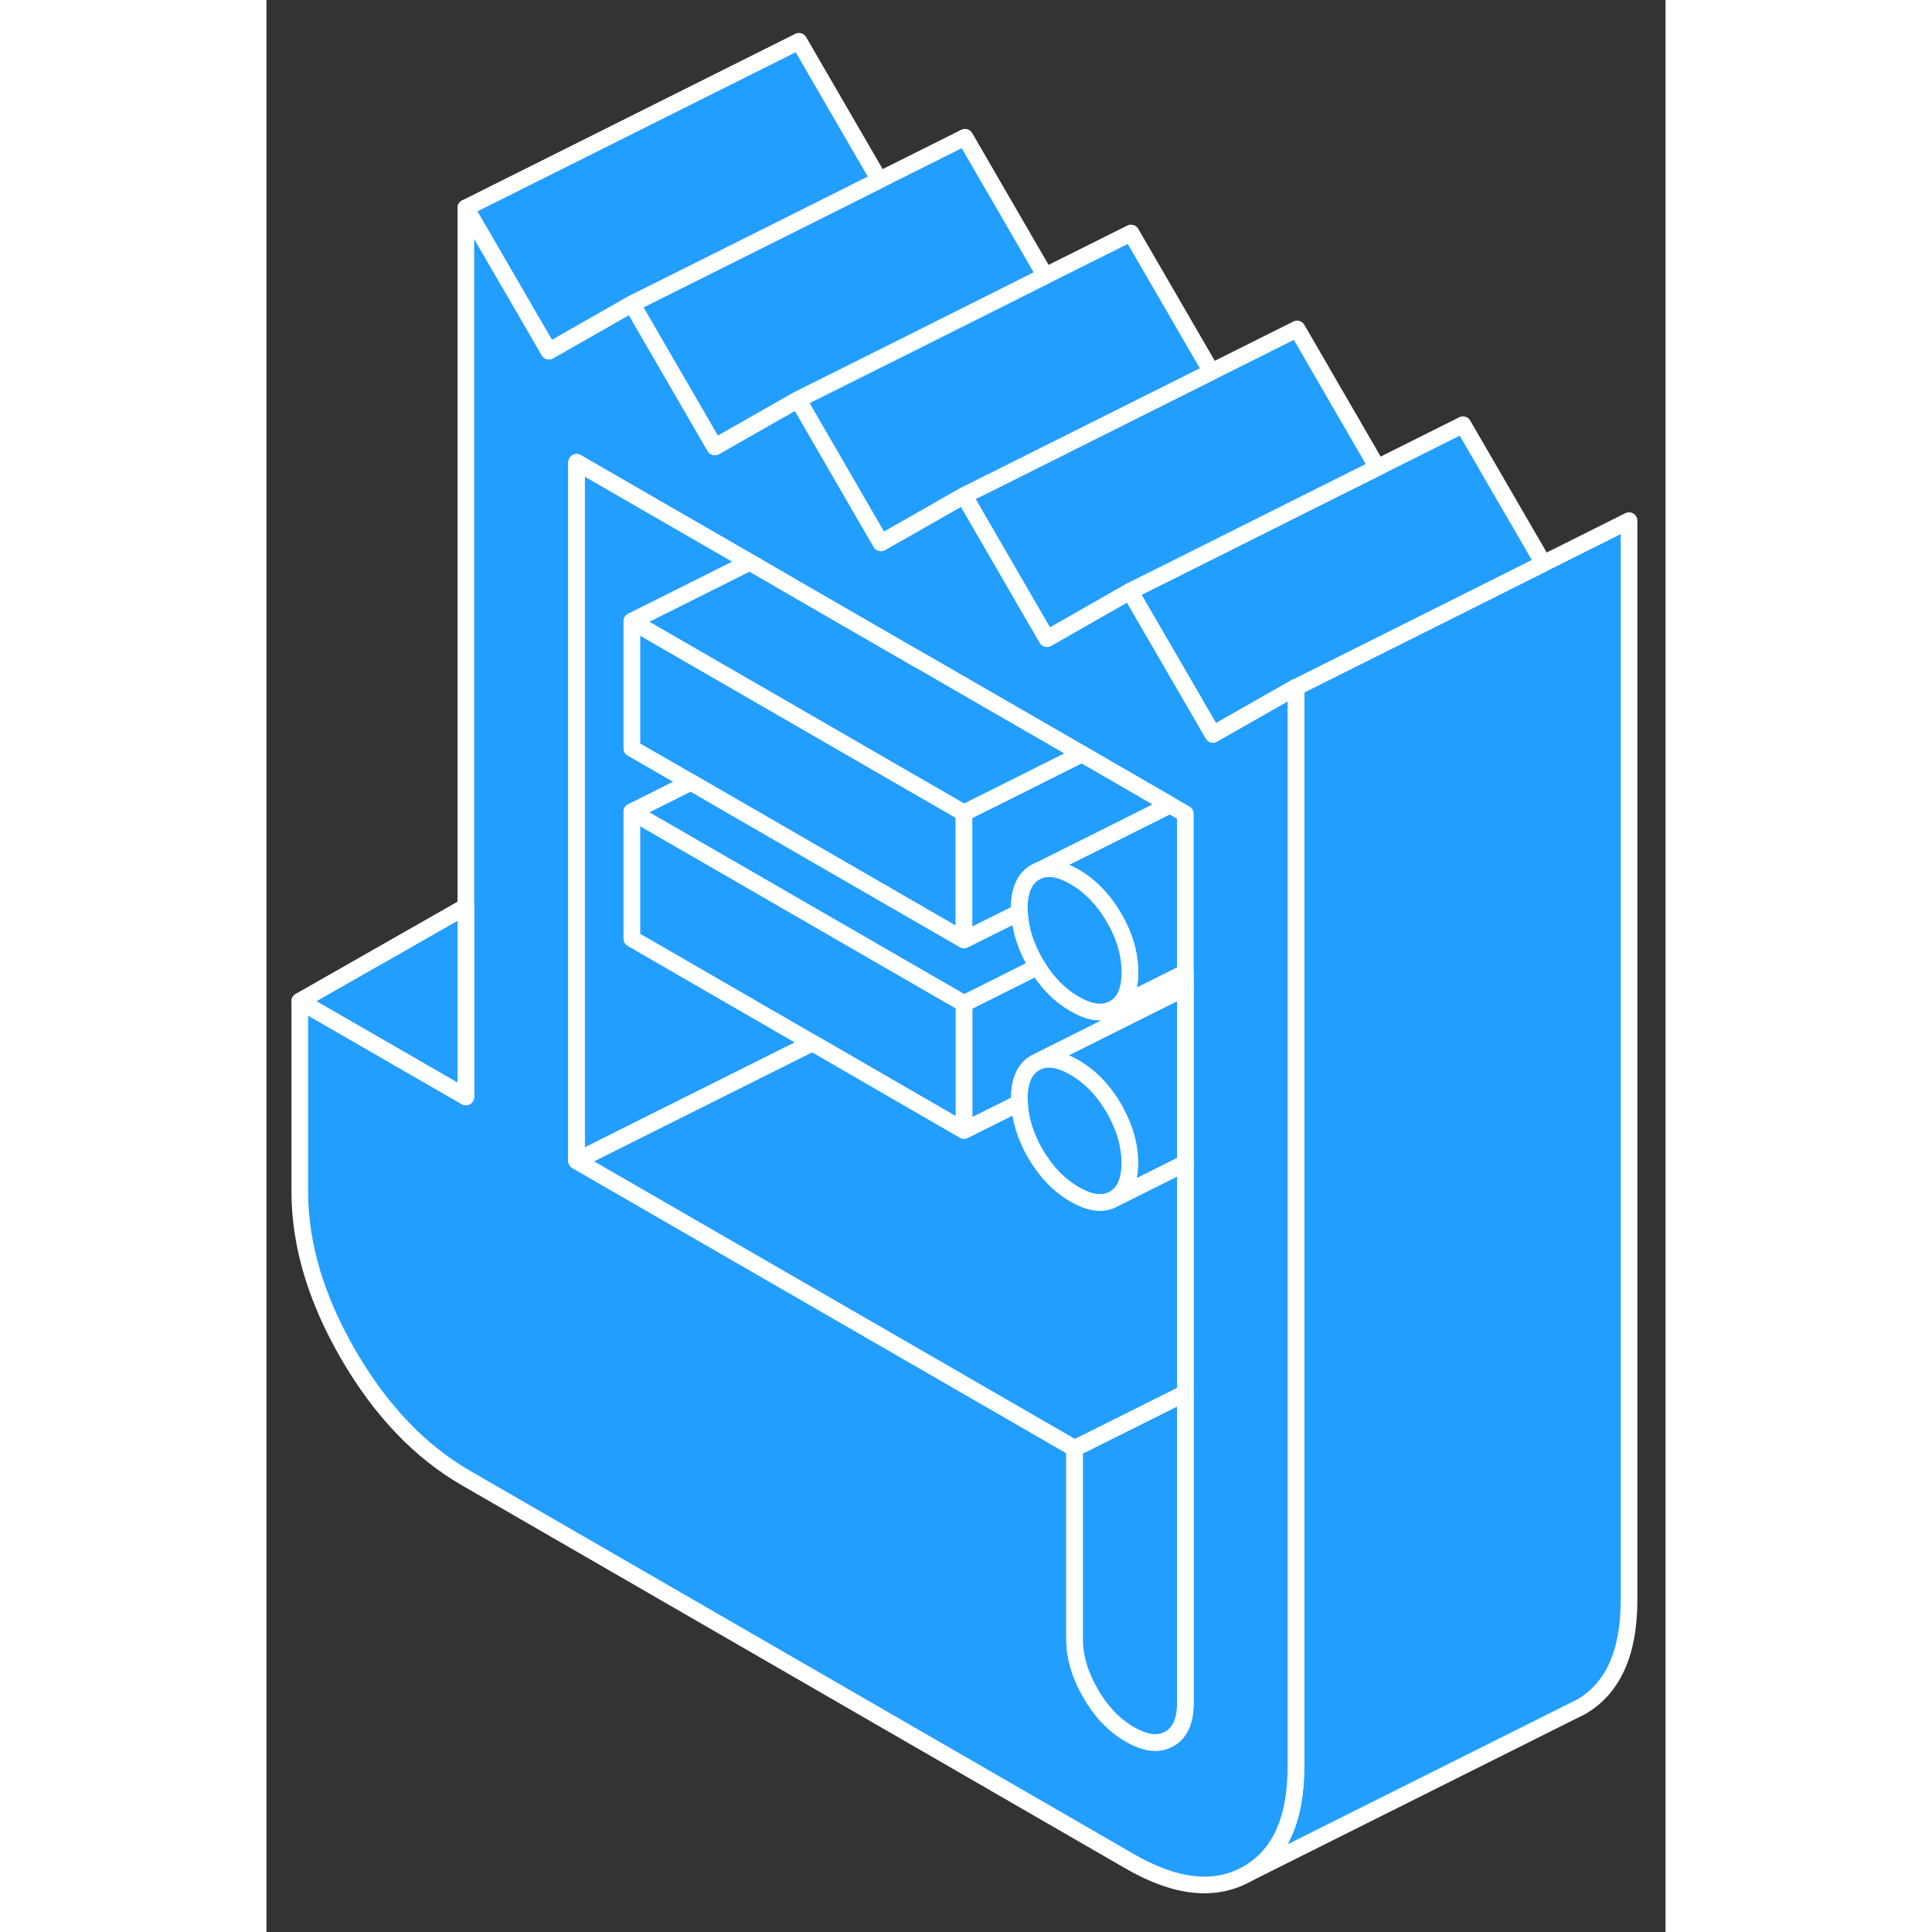 <svg width="48" height="48" viewBox="0 0 84 116" fill="#229EFF" xmlns="http://www.w3.org/2000/svg" stroke-width="1px" stroke-linecap="round" stroke-linejoin="round"><rect x="0" y="0" width="84" height="116" fill="#333333" stroke="none"/><path d="M55.17 48.86V58.4L50.89 60.54C51.53 60.18 51.84 59.46 51.84 58.38C51.84 57.46 51.62 56.54 51.16 55.61C51.08 55.45 50.99 55.28 50.89 55.11C50.34 54.17 49.69 53.44 48.93 52.91C48.79 52.82 48.66 52.73 48.52 52.65C47.669 52.16 46.95 52.03 46.35 52.28L49.48 50.72L54.249 48.33L55.17 48.86Z" stroke="white" stroke-linejoin="round"/><path d="M81.81 31.26V96.07C81.81 99.25 80.84 101.39 78.9 102.5L78.29 102.8L58.9 112.5C60.84 111.39 61.81 109.25 61.81 106.07V41.26L61.88 41.23L71.2 36.57L76.67 33.83L81.81 31.26Z" stroke="white" stroke-linejoin="round"/><path d="M76.67 33.83L71.2 36.57L61.88 41.23L61.81 41.26L57.33 43.81L56.83 44.1L56.33 43.24L55.59 41.96L51.84 35.5L54.15 34.35L61.22 30.81L71.84 25.5L76.67 33.83Z" stroke="white" stroke-linejoin="round"/><path d="M57.33 43.81L56.83 44.1L56.33 43.24L55.59 41.96L51.84 35.5L47.36 38.06L46.86 38.34L46.36 37.48L41.94 29.85L41.88 29.75L38.62 31.61L36.89 32.59L35.65 30.45L31.97 24.09L31.91 23.99L26.92 26.83L21.94 18.24L16.96 21.08L11.97 12.48V65.86L2 60.11V71.54C2 74.72 2.97 77.98 4.91 81.33C6.85 84.67 9.2 87.14 11.97 88.74L51.84 111.76C54.61 113.36 56.97 113.6 58.9 112.5C60.84 111.39 61.81 109.25 61.81 106.07V41.26L57.33 43.81ZM55.17 102.24C55.17 103.32 54.85 104.04 54.21 104.4C53.57 104.77 52.79 104.68 51.84 104.13C50.9 103.59 50.11 102.77 49.48 101.67C48.84 100.57 48.52 99.48 48.52 98.4V86.96L27.23 74.67L18.62 69.7V27.76L29.02 33.76L31.97 35.47L38.62 39.31L39.64 39.89L41.94 41.22L48.96 45.27L54.25 48.33L55.17 48.86V102.24Z" stroke="white" stroke-linejoin="round"/><path d="M32.78 62.62L23.09 67.46L18.62 69.7V27.76L29.02 33.76L21.94 37.3V44.93L25.48 46.97L21.94 48.74V56.36L22 56.39L32.78 62.62Z" stroke="white" stroke-linejoin="round"/><path d="M55.17 58.4V59.31L46.35 63.72L46.15 63.82C46.09 63.86 46.02 63.9 45.97 63.94C45.46 64.33 45.2 65.01 45.2 65.98C45.2 66.06 45.2 66.14 45.21 66.22L41.88 67.88V60.25L46.3 58.04C46.9 59.03 47.65 59.77 48.52 60.27C49.46 60.82 50.25 60.91 50.89 60.54L55.17 58.4Z" stroke="white" stroke-linejoin="round"/><path d="M41.88 60.25V67.88L32.78 62.62L22 56.39L21.94 56.36V48.74L31.97 54.53L38.62 58.37L41.88 60.25Z" stroke="white" stroke-linejoin="round"/><path d="M41.88 48.81V56.44L38.62 54.56L31.97 50.72L25.48 46.97L21.94 44.93V37.3L31.97 43.09L32.56 43.43L38.62 46.93L41.88 48.81Z" stroke="white" stroke-linejoin="round"/><path d="M48.96 45.27L44.19 47.66L41.88 48.81L38.62 46.93L32.56 43.43L31.97 43.09L21.94 37.3L29.02 33.76L31.97 35.47L38.62 39.31L39.64 39.89L41.94 41.22L48.96 45.27Z" stroke="white" stroke-linejoin="round"/><path d="M54.25 48.33L49.48 50.72L46.35 52.28L46.15 52.38C45.52 52.74 45.2 53.46 45.2 54.54C45.2 54.62 45.2 54.7 45.21 54.78L41.88 56.44V48.81L44.19 47.66L48.96 45.27L54.25 48.33Z" stroke="white" stroke-linejoin="round"/><path d="M51.84 58.38C51.84 59.46 51.53 60.18 50.89 60.54C50.25 60.91 49.46 60.82 48.52 60.27C47.65 59.77 46.9 59.03 46.3 58.04C46.24 57.97 46.2 57.89 46.15 57.81C45.57 56.79 45.25 55.78 45.21 54.78C45.2 54.7 45.2 54.62 45.2 54.54C45.2 53.46 45.52 52.74 46.15 52.38L46.35 52.28C46.95 52.03 47.67 52.16 48.52 52.65C48.66 52.73 48.79 52.82 48.93 52.91C49.69 53.44 50.34 54.17 50.89 55.11C50.99 55.28 51.08 55.45 51.16 55.61C51.62 56.54 51.84 57.46 51.84 58.38Z" stroke="white" stroke-linejoin="round"/><path d="M51.84 69.82C51.84 70.9 51.53 71.62 50.89 71.98C50.25 72.35 49.46 72.26 48.52 71.71C47.58 71.17 46.79 70.35 46.15 69.25C45.57 68.23 45.25 67.22 45.21 66.22C45.2 66.14 45.2 66.06 45.2 65.98C45.2 65.01 45.46 64.33 45.97 63.94C46.02 63.9 46.09 63.86 46.15 63.82L46.35 63.72C46.95 63.47 47.67 63.6 48.52 64.09C48.66 64.17 48.79 64.26 48.93 64.35C49.69 64.88 50.34 65.61 50.89 66.55C50.96 66.66 51.02 66.78 51.07 66.89C51.59 67.88 51.84 68.85 51.84 69.82Z" stroke="white" stroke-linejoin="round"/><path d="M55.17 59.31V69.84L50.89 71.98C51.53 71.62 51.84 70.9 51.84 69.82C51.84 68.85 51.59 67.88 51.07 66.89C51.02 66.78 50.96 66.66 50.89 66.55C50.34 65.61 49.69 64.88 48.93 64.35C48.79 64.26 48.66 64.17 48.52 64.09C47.669 63.6 46.95 63.47 46.35 63.72L55.17 59.31Z" stroke="white" stroke-linejoin="round"/><path d="M55.17 83.64V102.24C55.17 103.32 54.85 104.04 54.21 104.4C53.57 104.77 52.79 104.68 51.84 104.13C50.9 103.59 50.109 102.77 49.48 101.67C48.84 100.57 48.52 99.48 48.52 98.4V86.96L55.17 83.64Z" stroke="white" stroke-linejoin="round"/><path d="M66.7 28.07L61.22 30.81L54.15 34.35L51.84 35.5L47.36 38.06L46.86 38.34L46.36 37.48L41.94 29.85V29.72L44.19 28.6L51.26 25.06L61.88 19.75L66.7 28.07Z" stroke="white" stroke-linejoin="round"/><path d="M55.17 69.84V83.64L48.52 86.96L27.23 74.67L18.62 69.7L23.09 67.46L32.78 62.62L41.88 67.88L45.21 66.22C45.25 67.22 45.57 68.23 46.15 69.25C46.79 70.35 47.58 71.17 48.52 71.71C49.46 72.26 50.25 72.35 50.89 71.98L55.17 69.84Z" stroke="white" stroke-linejoin="round"/><path d="M56.74 22.32L51.26 25.06L44.19 28.6L41.94 29.72L41.88 29.75L38.62 31.61L36.89 32.59L35.65 30.45L31.97 24.09V23.96L38.62 20.64L41.29 19.3L46.76 16.56L51.91 13.99L56.74 22.32Z" stroke="white" stroke-linejoin="round"/><path d="M46.76 16.56L41.29 19.3L38.62 20.64L31.97 23.96L31.91 23.99L26.92 26.83L21.94 18.24L31.97 13.23L36.8 10.81L41.94 8.24L46.76 16.56Z" stroke="white" stroke-linejoin="round"/><path d="M36.8 10.81L31.97 13.23L21.94 18.24L16.96 21.08L11.97 12.48L31.97 2.48L36.8 10.81Z" stroke="white" stroke-linejoin="round"/><path d="M11.97 54.43V65.86L2 60.11L11.97 54.43Z" stroke="white" stroke-linejoin="round"/><path d="M46.3 58.04L41.88 60.25L38.62 58.37L31.97 54.53L21.94 48.74L25.48 46.97L31.97 50.72L38.62 54.56L41.88 56.44L45.21 54.78C45.25 55.78 45.57 56.79 46.15 57.81C46.2 57.89 46.24 57.97 46.3 58.04Z" stroke="white" stroke-linejoin="round"/></svg>